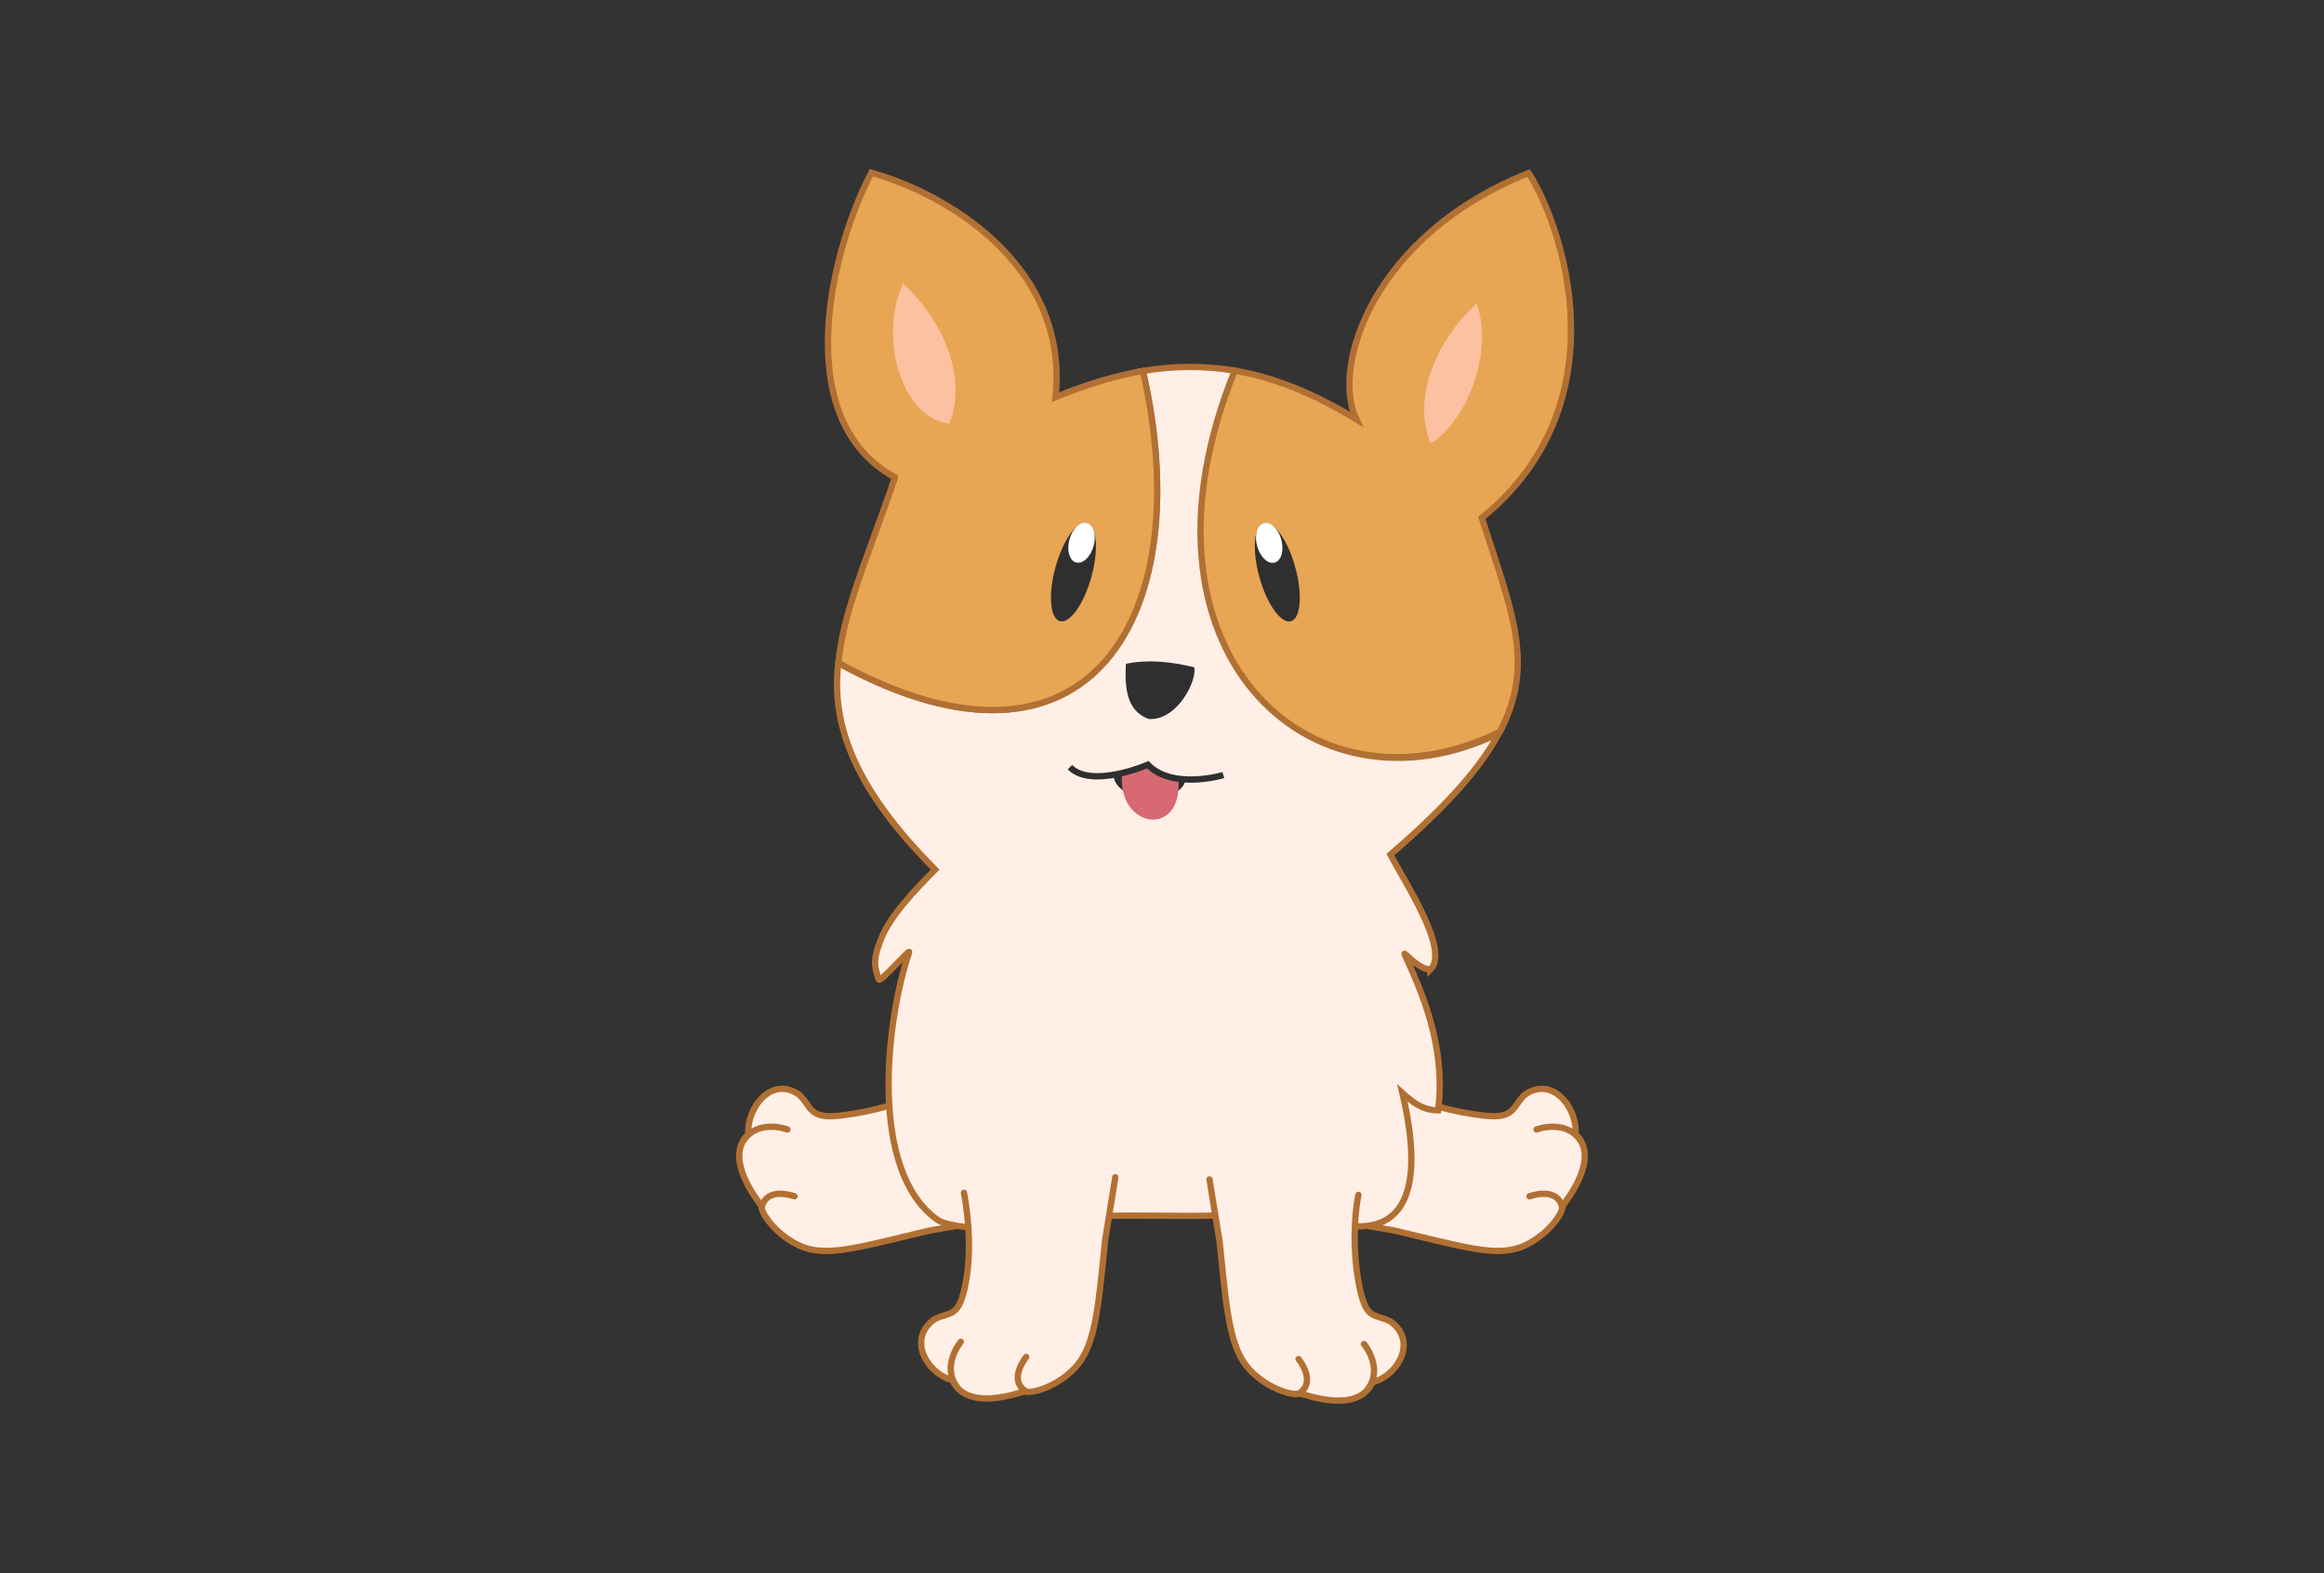 <?xml version="1.0" encoding="UTF-8"?><svg id="corgi-normal-1" xmlns="http://www.w3.org/2000/svg" viewBox="0 0 1105 748"><rect x="0" y="0" width="1105" height="748" fill="#333333" stroke="none"/><defs><style>.cls-1,.cls-2{fill:none;}.cls-1,.cls-2,.cls-3,.cls-4,.cls-5{stroke-miterlimit:10;stroke-width:3px;}.cls-1,.cls-3{stroke-linecap:round;}.cls-1,.cls-3,.cls-4,.cls-5{stroke:#b17033;}.cls-2{stroke:#2f2f2f;}.cls-6{fill:#fbc1a1;}.cls-7{fill:#fff;}.cls-8{fill:#d66971;}.cls-9{fill:#2f2f2f;}.cls-3,.cls-4{fill:#ffefe6;}.cls-5{fill:#e8a553;}</style></defs><g id="corgi-normal-1-2"><g><path class="cls-4" d="M662.86,585.01c33.02,7.77,48.91,13,61.6,7.39,11.53-5.1,18.88-15.78,18.45-19,1.83-2.63,18.28-22.91,6.22-34.07,1.09-12.5-11.1-28.25-24.24-18.76-5.93,5.72-4.51,11.51-19.27,9.84-14.76-1.68-31.93-6.26-43.3-12.83l-29.25,62.29,29.78,5.15Z"/><path class="cls-1" d="M727.25,568.75c4.28-1.41,13.68-3.18,15.59,5.37"/><path class="cls-1" d="M730.59,537.01s13.59-5.24,20.93,5.17"/></g><g><path class="cls-4" d="M442.14,585.01c-33.02,7.77-48.91,13-61.6,7.39-11.53-5.1-18.88-15.78-18.45-19-1.83-2.63-18.28-22.91-6.22-34.07-1.09-12.5,11.1-28.25,24.24-18.76,5.93,5.72,4.51,11.51,19.27,9.84,14.76-1.68,31.93-6.26,43.3-12.83l29.25,62.29-29.78,5.15Z"/><path class="cls-1" d="M377.75,568.75c-4.28-1.41-13.68-3.18-15.59,5.37"/><path class="cls-1" d="M374.41,537.01s-13.59-5.24-20.93,5.17"/></g><path id="right_ear_area" class="cls-5" d="M726.83,82.27c-74.02,29.45-93.95,91.96-81.98,117.01-20-12.14-39.02-19.99-58.65-23.22-54.2,133.45,37.17,216.25,126.88,171.92,17.08-32.14,5.67-57.55-8.53-101.73,66.86-54.12,38.72-138.4,22.29-163.97Z"/><g id="left_ear_area_and_body"><path class="cls-4" d="M423.31,226.29s0,0,0,.01c0,0,0,0,0-.01h0Z"/><path class="cls-4" d="M391.48,161.85s0-.03,0-.04c0,.01,0,.03,0,.04Z"/><g><path class="cls-4" d="M680.12,460.97c9.37-9.25-12.23-41.55-19.01-54.67,27.06-23.31,42.74-41.22,51.56-57.62-89.43,43.45-179.54-39.46-125.58-172.46-14.07-2.38-28.45-2.37-43.71,.14,0,0,0,0,0,0,26.42,115.7-24.63,204.62-144.78,138.82-4.3,34.57,13.62,65.54,46.01,98.28-8.84,8.96-21.24,21.55-25.72,33.02-3.23,8.25-3.77,11.82-1.07,19.16,.68,1.85,15.28-15.31,14.44-12.84-11,32.46-19.21,103.35,13.03,126.82,6.99,5.46,37.88,5.49,77.33,4.5,1.25-.03,2.5-5.97,3.76-6.01,19.36-.51,32.31,.33,52.25-.2,1.71-.05,1.04,4.64,2.73,4.59,25.22-.63,49.36-.84,64.1,.55,12.86,.23,34.92-5.42,21.35-63.4,3.85,3.41,9.16,8.34,16.98,8.25,3.95-30.81-8.32-57.42-15.92-74.19-.89-1.97,6.41,7.22,12.25,7.24Z"/><path class="cls-4" d="M543.27,176.38c-.48,.08-.96,.15-1.44,.24,0,.01,0,.02,0,.04,.41-.08,.82-.16,1.23-.24,.07-.01,.14-.03,.2-.04Z"/><path class="cls-5" d="M543.39,176.37s0,0,0,0c0,0,0,0,0,0-.04,0-.08,.01-.12,.02-.07,.01-.14,.03-.2,.04-.41,.07-.82,.16-1.23,.24-.71,.14-1.43,.27-2.14,.41-.59,.12-1.18,.23-1.77,.36-1.1,.23-2.21,.48-3.33,.74-.64,.15-1.29,.3-1.94,.46-1.07,.26-2.15,.54-3.24,.82-.72,.19-1.44,.38-2.16,.58-1.03,.28-2.07,.58-3.11,.88-.81,.24-1.63,.49-2.45,.74-.97,.3-1.95,.6-2.93,.92-.94,.3-1.89,.63-2.83,.95-.88,.3-1.77,.59-2.66,.91-1.16,.41-2.33,.84-3.5,1.28-.71,.26-1.41,.51-2.12,.78-1.9,.73-3.82,1.48-5.76,2.27,.9-8.73,.53-16.91-.86-24.55-.31-1.7-.67-3.37-1.07-5.01-1.02-4.11-2.34-8.06-3.91-11.84-.63-1.51-1.3-3-2.02-4.46-.71-1.46-1.46-2.89-2.25-4.3-1.97-3.52-4.16-6.88-6.55-10.08-1.91-2.56-3.93-5.01-6.06-7.37-.53-.59-1.07-1.17-1.61-1.75-1.63-1.73-3.31-3.4-5.04-5.01-1.15-1.08-2.32-2.13-3.51-3.15-1.19-1.03-2.39-2.03-3.62-3-3.66-2.93-7.45-5.63-11.31-8.11-3.21-2.07-6.47-3.98-9.72-5.74-2.61-1.41-5.21-2.72-7.8-3.93-1.94-.91-3.87-1.77-5.78-2.57-.64-.27-1.27-.53-1.9-.79-1.9-.77-3.77-1.48-5.62-2.14-1.23-.44-2.44-.86-3.64-1.25-1.8-.59-3.56-1.13-5.28-1.61-.88,1.64-1.76,3.39-2.64,5.22-1.09,2.27-2.17,4.68-3.23,7.21-.37,.89-.74,1.78-1.11,2.7-.57,1.41-1.13,2.86-1.68,4.33-.28,.74-.55,1.48-.82,2.24-.54,1.51-1.07,3.04-1.59,4.6-.52,1.56-1.03,3.15-1.52,4.76-.49,1.61-.97,3.24-1.43,4.89-1.61,5.78-3.01,11.8-4.11,17.93-.18,1.01-.35,2.03-.52,3.04-.24,1.5-.46,3-.67,4.51-.03,.23-.06,.47-.09,.7-.79,6.08-1.24,12.2-1.27,18.25,0,.01,0,.03,0,.04-.11,26.43,7.95,51.38,31.83,64.44,0,0,0,0,0,.01-.72,2.12-1.43,4.21-2.14,6.27-.07,.19-.13,.39-.2,.58-.67,1.93-1.34,3.82-2,5.7-.12,.33-.24,.67-.35,1-.62,1.73-1.23,3.44-1.84,5.13-.2,.55-.39,1.09-.59,1.63-.49,1.34-.97,2.67-1.45,3.99-8.88,24.41-16.47,44.46-18.29,63.91,120.15,65.81,171.21-23.11,144.78-138.82Z"/></g></g><ellipse id="right_eye" class="cls-9" cx="607.34" cy="271.99" rx="8.84" ry="24.23" transform="translate(-50.55 171.88) rotate(-15.47)"/><ellipse id="left_eye" class="cls-9" cx="510.41" cy="271.99" rx="24.23" ry="8.84" transform="translate(112.11 691.34) rotate(-74.53)"/><path id="nosed" class="cls-9" d="M567.83,317.26c-11.33-2.78-22.18-3.8-32.5-1.66-.62,11.62,.42,22.46,10.83,26.23,13.31,1,23.09-17.95,21.67-24.57Z"/><g id="mouth"><path class="cls-9" d="M563.56,371.14c-2.19,11.02-31.06,11.23-34.02-1.44l14.49-4.39,19.53,5.83Z"/><path class="cls-8" d="M533.77,368.17c-.11,.13-.21,.24-.32,.38-1.7,25.4,28.37,29.82,26.92,2.61-.05-.06-.1-.11-.15-.17-5.33-.73-10.65-2.62-14.62-6.68,0,0-5.17,2.24-11.84,3.87Z"/><path class="cls-2" d="M581.66,368.5s-24.03,7.24-35.9-4.92c0,0-26.63,11.58-37.05,1.16"/></g><path class="cls-6" d="M429.37,134.87c-11.87,25.53-.59,64.11,21.97,66.49,8.9-21.97-2.97-49.27-21.97-66.49Z"/><path class="cls-6" d="M702.16,144.31c8.74,25.21-6.84,58.13-21.97,66.49-8.9-21.97,2.97-49.27,21.97-66.49Z"/><ellipse id="left_eye-2" class="cls-7" cx="514.27" cy="258.04" rx="9.76" ry="5.95" transform="translate(128.38 684.83) rotate(-74.53)"/><ellipse id="left_eye-3" class="cls-7" cx="603.48" cy="258.04" rx="5.95" ry="9.76" transform="translate(-46.97 170.35) rotate(-15.47)"/><g><path class="cls-3" d="M575.09,560.73l4.83,29.83c3.41,33.75,4.81,50.48,14.26,60.65,8.58,9.24,21.06,12.71,23.97,11.26,3.08,.87,27.61,9.83,34.24-5.21,12.17-3.04,21.91-19.69,8.67-29.02-7.34-3.74-11.17-.52-14.39-15.02-3.22-14.5-3.29-32.23-.79-45.12"/><path class="cls-1" d="M617.45,646.15c2.73,3.59,7.46,11.9,0,16.49"/><path class="cls-1" d="M648.53,638.97s9.38,11.14,1.92,21.47"/></g><g><path class="cls-3" d="M530.3,559.71l-4.83,29.83c-3.41,33.75-4.81,50.48-14.26,60.65-8.58,9.24-21.06,12.71-23.97,11.26-3.08,.87-27.61,9.83-34.24-5.21-12.17-3.04-21.91-19.69-8.67-29.02,7.34-3.74,11.17-.52,14.39-15.02,3.22-14.5,2.11-32.23-.39-45.12"/><path class="cls-1" d="M487.94,645.13c-2.73,3.59-7.46,11.9,0,16.49"/><path class="cls-1" d="M456.85,637.95s-9.38,11.14-1.92,21.47"/></g></g></svg>
